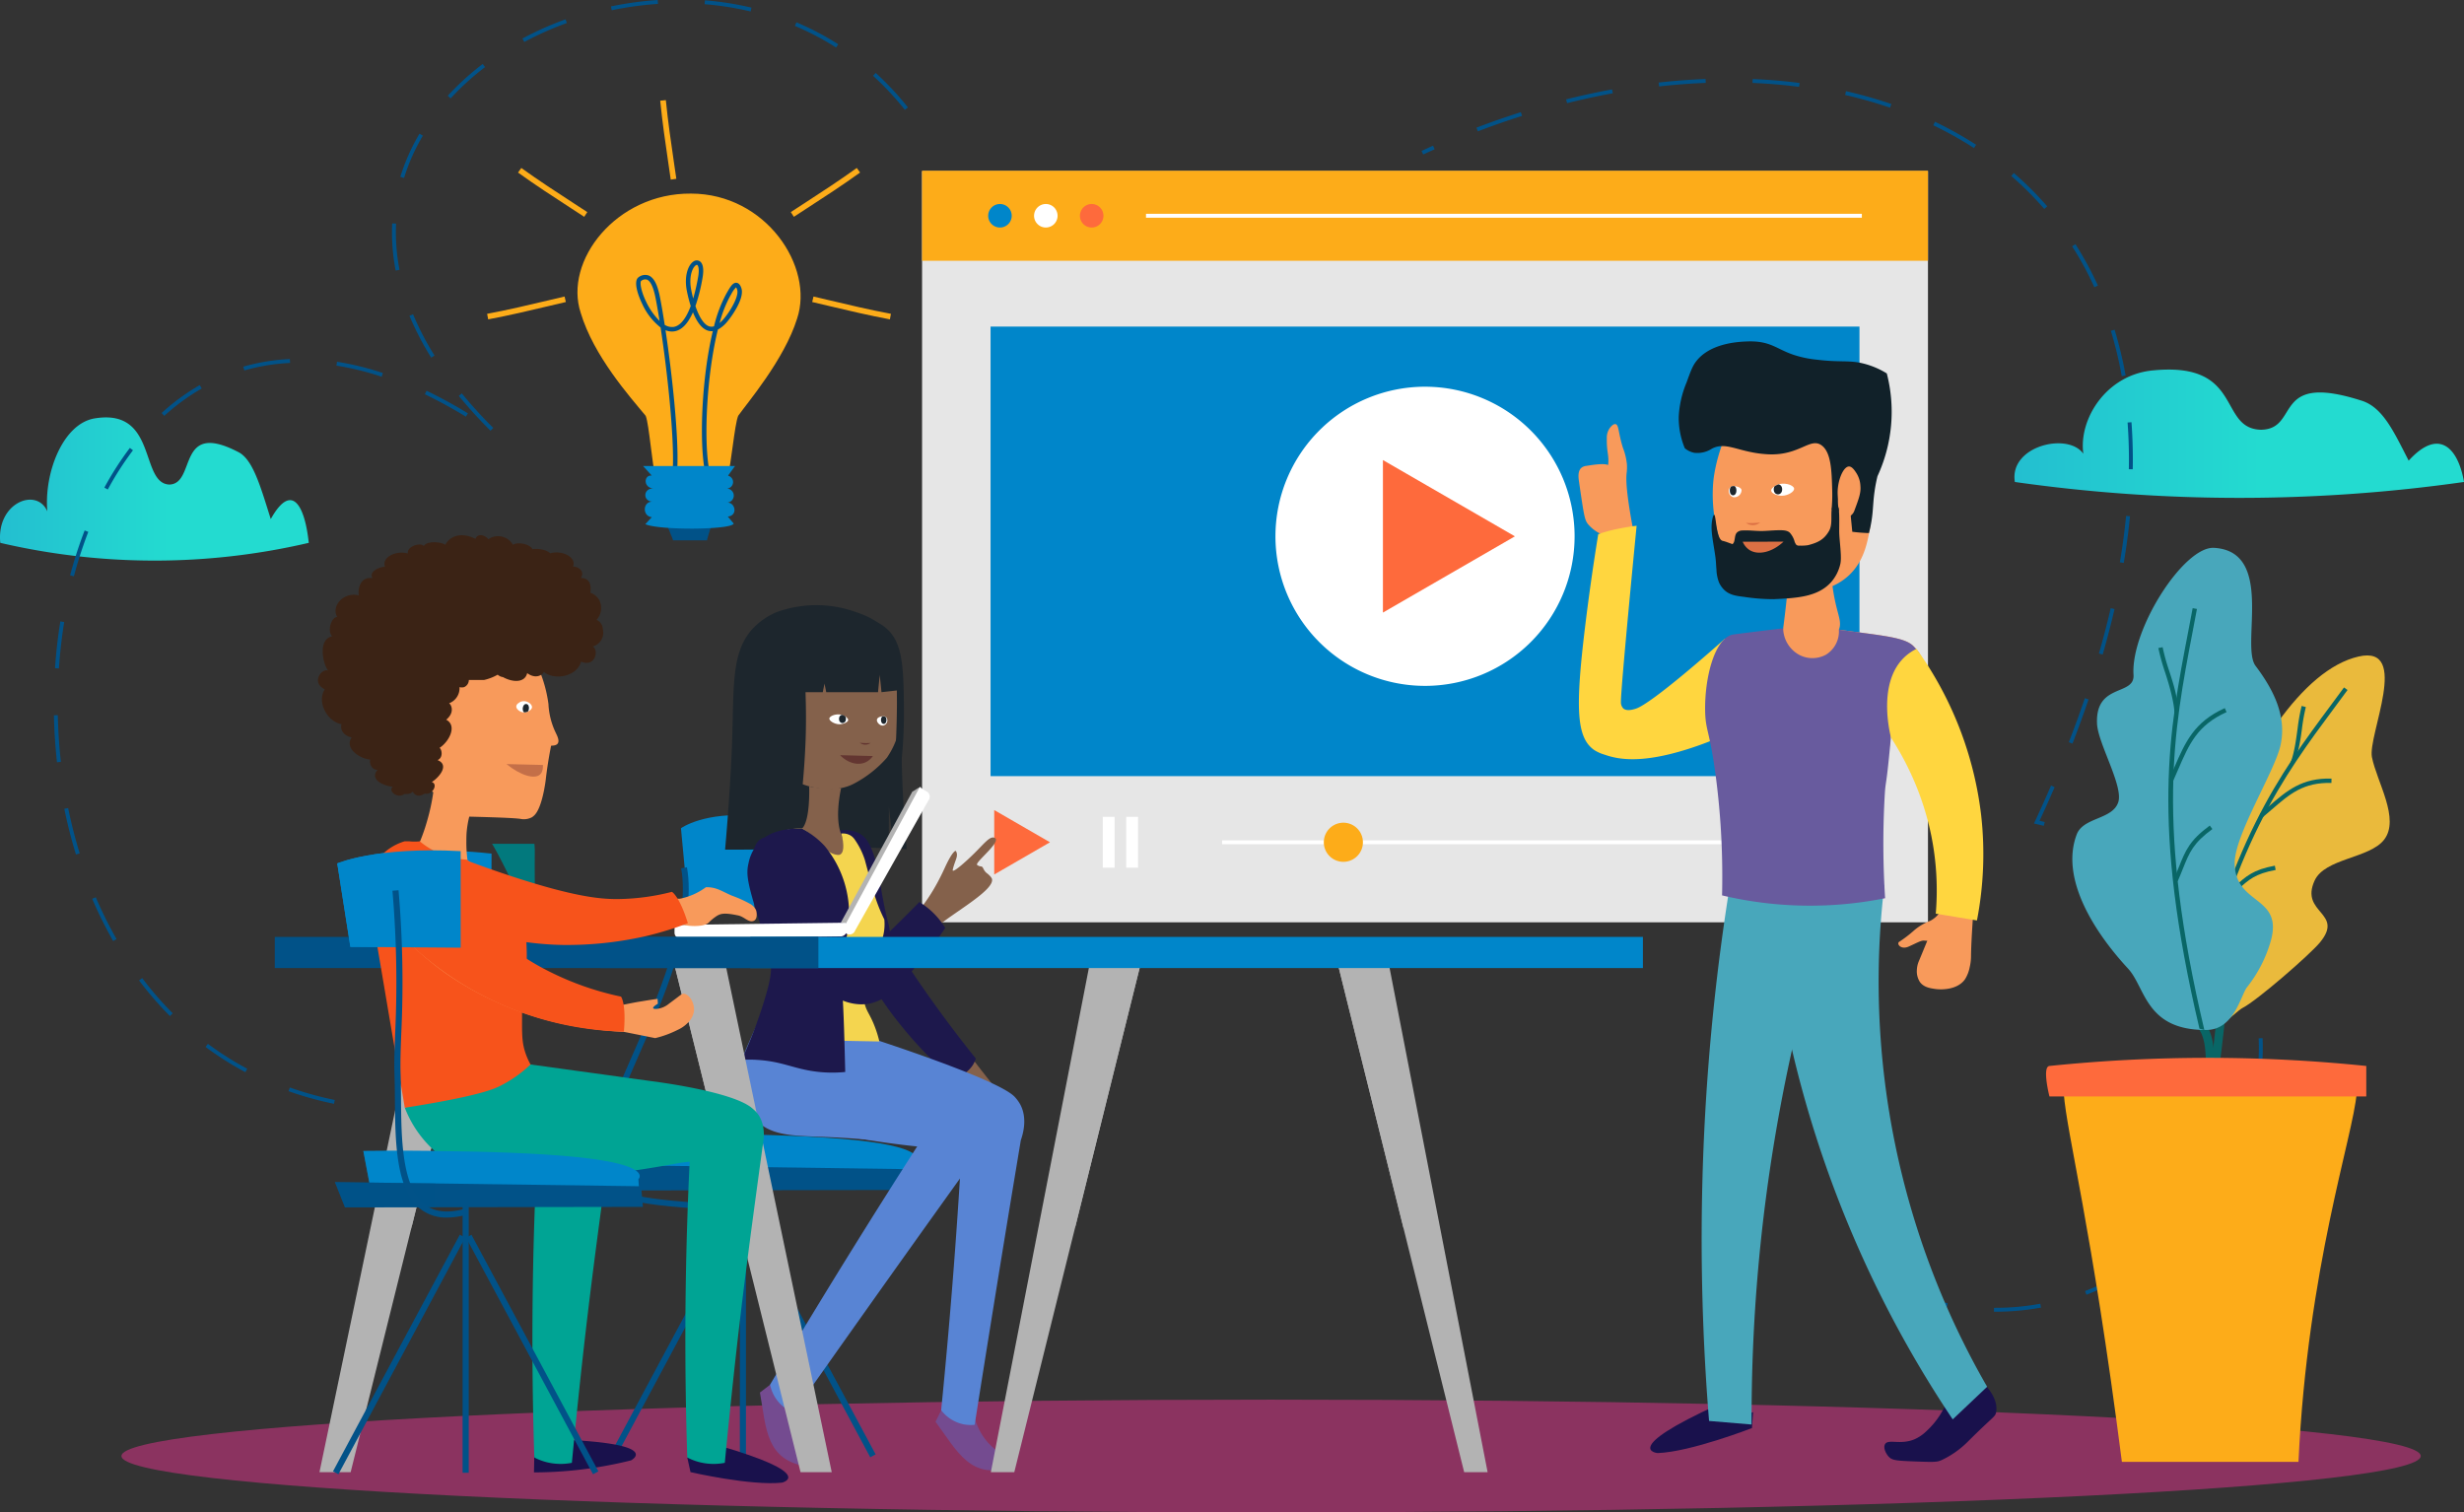 <svg xmlns="http://www.w3.org/2000/svg" xmlns:xlink="http://www.w3.org/1999/xlink" width="700.265" height="429.793" viewBox="0 0 700.265 429.793">
  <rect x="0" y="0" width="700.265" height="429.793" fill="#333333" stroke="none"/>
  <defs>
    <linearGradient id="linear-gradient" y1="0.5" x2="1" y2="0.5" gradientUnits="objectBoundingBox">
      <stop offset="0" stop-color="#23bed0"/>
      <stop offset="0.552" stop-color="#23dbd0"/>
    </linearGradient>
    <clipPath id="clip-path">
      <path id="Path_4247" data-name="Path 4247" d="M411.722,589.817c-.1.638-1.472,1.177-2.6,1.129-1.373-.049-2.845-.982-2.747-1.718.148-.834,2.5-1.619,4.22-.687C410.741,588.689,411.771,589.229,411.722,589.817Z" transform="translate(-406.37 -588.12)" fill="none"/>
    </clipPath>
    <clipPath id="clip-path-2">
      <path id="Path_4249" data-name="Path 4249" d="M430.872,590.371a1.575,1.575,0,0,1-1.865,1.276,1.532,1.532,0,0,1-1.324-1.668c.2-.785,1.373-.932,1.864-.883a2.087,2.087,0,0,1,.54.1A1.275,1.275,0,0,1,430.872,590.371Z" transform="translate(-427.66 -589.087)" fill="none"/>
    </clipPath>
    <clipPath id="clip-path-3">
      <path id="Path_4309" data-name="Path 4309" d="M830.863,486.279c.114.807,1.794,1.447,3.145,1.4,1.681-.06,3.5-1.2,3.36-2.081-.155-1.029-3.049-1.985-5.148-.855C832.011,484.856,830.755,485.537,830.863,486.279Z" transform="translate(-830.857 -484.232)" fill="none"/>
    </clipPath>
    <clipPath id="clip-path-4">
      <path id="Path_4311" data-name="Path 4311" d="M811.4,486.887a1.916,1.916,0,0,0,2.248,1.542,1.859,1.859,0,0,0,1.6-2.009c-.233-.933-1.657-1.136-2.3-1.106a1.576,1.576,0,0,0-.64.137A1.625,1.625,0,0,0,811.4,486.887Z" transform="translate(-811.397 -485.311)" fill="none"/>
    </clipPath>
    <clipPath id="clip-path-5">
      <path id="Path_4327" data-name="Path 4327" d="M265.278,583.82c-.063.757,1.009,1.576,1.955,1.639,1.135.126,2.522-.694,2.522-1.513,0-.946-1.766-2.207-3.342-1.387C266.224,582.622,265.278,583.126,265.278,583.82Z" transform="translate(-265.276 -582.294)" fill="none"/>
    </clipPath>
  </defs>
  <g id="conferencia" transform="translate(-32.591 -266.265)">
    <path id="Path_4337" data-name="Path 4337" d="M326.728,268.51C146.28,268.51,0,275.681,0,284.525s146.28,16.021,326.728,16.021,326.727-7.171,326.727-16.021S507.175,268.51,326.728,268.51Z" transform="translate(67.108 395.512)" fill="#8b3360"/>
    <path id="Path_4222" data-name="Path 4222" d="M32.671,490.025c-1.151-11.432,10.372-15.906,13.373-8.948-.962-10.915,4.465-25.231,13.771-26.465,17.566-2.67,12.473,18.541,20.918,18.849,7.713-.236,1.963-18.354,19.507-9.276,4.2,2.027,6.329,9.658,9.3,19.086,6.01-10.747,9.7-3.748,10.8,6.755A193.023,193.023,0,0,1,32.671,490.025Z" transform="translate(0 -69.495)" fill="url(#linear-gradient)"/>
    <g id="Group_1618" data-name="Group 1618" transform="translate(294.64 314.787)">
      <rect id="Rectangle_358" data-name="Rectangle 358" width="285.879" height="213.462" transform="translate(0 0.122)" fill="#e6e6e6"/>
      <rect id="Rectangle_359" data-name="Rectangle 359" width="285.879" height="25.584" fill="#fdac19"/>
      <rect id="Rectangle_360" data-name="Rectangle 360" width="246.941" height="127.752" transform="translate(19.469 44.288)" fill="#0086ca"/>
      <g id="Group_1609" data-name="Group 1609" transform="translate(100.433 61.375)">
        <path id="Path_4223" data-name="Path 4223" d="M692.45,483.066a42.508,42.508,0,1,1-42.5-42.52A42.511,42.511,0,0,1,692.45,483.066Z" transform="translate(-607.435 -440.546)" fill="#fff"/>
        <path id="Path_4224" data-name="Path 4224" d="M693.381,495.277,655.872,473.6v43.345l37.509-21.669L655.872,473.6v43.345Z" transform="translate(-625.329 -452.757)" fill="#fe6a3c"/>
      </g>
      <g id="Group_1615" data-name="Group 1615" transform="translate(18.793 9.451)">
        <g id="Group_1614" data-name="Group 1614">
          <g id="Group_1613" data-name="Group 1613">
            <g id="Group_1610" data-name="Group 1610" transform="translate(13.036)">
              <path id="Path_4225" data-name="Path 4225" d="M498.639,361.541a3.342,3.342,0,1,0,3.342-3.34A3.351,3.351,0,0,0,498.639,361.541Z" transform="translate(-498.639 -358.202)" fill="#fff"/>
            </g>
            <g id="Group_1611" data-name="Group 1611">
              <path id="Path_4226" data-name="Path 4226" d="M477.966,361.541a3.343,3.343,0,1,0,3.343-3.34A3.352,3.352,0,0,0,477.966,361.541Z" transform="translate(-477.966 -358.202)" fill="#0086ca"/>
            </g>
            <g id="Group_1612" data-name="Group 1612" transform="translate(26.07)">
              <path id="Path_4227" data-name="Path 4227" d="M519.31,361.541a3.343,3.343,0,1,0,3.345-3.34A3.352,3.352,0,0,0,519.31,361.541Z" transform="translate(-519.31 -358.202)" fill="#fe6a3c"/>
            </g>
          </g>
        </g>
        <rect id="Rectangle_361" data-name="Rectangle 361" width="203.444" height="1.112" transform="translate(44.85 2.785)" fill="#fff"/>
      </g>
      <g id="Group_1617" data-name="Group 1617" transform="translate(20.51 181.681)">
        <path id="Path_4228" data-name="Path 4228" d="M496.535,640.49l-15.846-9.157v18.312l15.846-9.156-15.846-9.157v18.312Z" transform="translate(-480.69 -631.333)" fill="#fe6a3c"/>
        <rect id="Rectangle_362" data-name="Rectangle 362" width="180.097" height="1.113" transform="translate(64.761 8.599)" fill="#fff"/>
        <g id="Group_1616" data-name="Group 1616" transform="translate(30.842 1.93)">
          <rect id="Rectangle_363" data-name="Rectangle 363" width="3.359" height="14.452" fill="#fff"/>
          <rect id="Rectangle_364" data-name="Rectangle 364" width="3.359" height="14.452" transform="translate(6.671)" fill="#fff"/>
        </g>
        <path id="Path_4229" data-name="Path 4229" d="M640.346,642.594a5.558,5.558,0,1,1-5.556-5.558A5.558,5.558,0,0,1,640.346,642.594Z" transform="translate(-535.564 -633.44)" fill="#fdac19"/>
      </g>
    </g>
    <g id="Group_1634" data-name="Group 1634" transform="translate(201.587 438.222)">
      <path id="Path_4230" data-name="Path 4230" d="M360.393,633.849c-14.3-1.323-20.893,3.492-20.893,3.492l2.22,23.708,18.674.237Z" transform="translate(-314.967 -573.932)" fill="#0086ca"/>
      <g id="Group_1620" data-name="Group 1620" transform="translate(0 74.5)">
        <path id="Path_4231" data-name="Path 4231" d="M342.224,754.684c-26.065-.9-36.563-2.8-40.113-7.267-2.249-2.828-1.564-6.335-.7-10.775,1.231-6.313,4.993-14.89,9.35-24.821,7.654-17.445,17.179-39.157,14.424-54.412l1.641-.3c2.846,15.758-6.793,37.729-14.537,55.38-4.318,9.841-8.046,18.34-9.241,24.473-.815,4.174-1.4,7.192.367,9.416,3.116,3.918,14.012,5.78,38.864,6.636Z" transform="translate(-300.594 -657.11)" fill="#015288"/>
        <g id="Group_1619" data-name="Group 1619" transform="translate(4.434 90.983)">
          <rect id="Rectangle_365" data-name="Rectangle 365" width="1.739" height="76.28" transform="translate(36.833)" fill="#015288"/>
          <rect id="Rectangle_366" data-name="Rectangle 366" width="76.307" height="1.738" transform="matrix(0.472, -0.881, 0.881, 0.472, 0, 75.88)" fill="#015288"/>
          <rect id="Rectangle_367" data-name="Rectangle 367" width="1.739" height="76.305" transform="translate(37.814 9.453) rotate(-28.214)" fill="#015288"/>
        </g>
        <path id="Path_4232" data-name="Path 4232" d="M400.852,791.1l-74.422-.471L323.948,777.3s37.834-.528,59.413,1.736,17.115,6.284,17.115,6.284Z" transform="translate(-309.221 -701.493)" fill="#0086ca"/>
        <path id="Path_4233" data-name="Path 4233" d="M396.6,792.541l-85.184-1.178,2.8,7.192,82.884-.148Z" transform="translate(-304.592 -706.706)" fill="#015288"/>
      </g>
      <g id="Group_1633" data-name="Group 1633" transform="translate(37.072)">
        <path id="Path_4234" data-name="Path 4234" d="M395.1,540.455c2.846.932,6.77,2.159,9.91,5.4,6.525,6.672,4.22,16.288,4.514,34.392.2,12.265.933,22.126,1.472,28.063l-3.729-.2-1.324-11.824-.049,11.824c-2.011-.1-4.759-.2-8-.245-13.3-.245-19.918.638-36.109.589h-2.4c1.03-11.628,1.57-21.047,1.865-27.327.834-18.3-.687-29.093,6.721-36.207a20.074,20.074,0,0,1,5.985-3.925A33.149,33.149,0,0,1,395.1,540.455Z" transform="translate(-359.384 -538.964)" fill="#1d262d"/>
        <path id="Path_4235" data-name="Path 4235" d="M432.729,700.494c14.332,19.073,24.656,32.649,27.3,35.592a6.754,6.754,0,0,1,1.989,4.018c.113,1.519-.421,2.766-1.226,4.661-.966,2.215-1.729,2.82-2.016,3.015a3.878,3.878,0,0,1-2.616.906c-.347-.016-1.338-.052-1.585-.6-.277-.651.986-1.263,1.928-3.082a4.869,4.869,0,0,0,.639-3.923c-.406-1.025-1.351-2.1-2.138-1.9-.154.021-.431.168-.694.768l-3.165.9a7.875,7.875,0,0,1-.333-1.41,7.494,7.494,0,0,1,.092-2.08c.173-.916.429-1.217.149-2.119-.547-1.6-2.075-3.036-3.3-4.216l-.254-.247a189.126,189.126,0,0,1-24.35-26.051C423.184,704.787,427.591,704.719,432.729,700.494Z" transform="translate(-382.939 -598.637)" fill="#84614b"/>
        <path id="Path_4236" data-name="Path 4236" d="M425.016,669.153a10.1,10.1,0,0,0,.732,2.971,11.753,11.753,0,0,0,1.851,2.895,362.3,362.3,0,0,0,21.858,30.275,8.845,8.845,0,0,1-.845,1.837,9.357,9.357,0,0,1-5.729,3.914,112.384,112.384,0,0,1-13.823-14.085c-5.48-6.654-15.544-19.8-18.145-38.861a68.026,68.026,0,0,1-.083-17.64c1.491-.165,4.443-.254,6.621,1.629a6.5,6.5,0,0,1,1.314,1.576c2.406,3.923,3.046,9.693,4.361,16.657C424.411,667.113,424.762,666.709,425.016,669.153Z" transform="translate(-378.193 -576.429)" fill="#1d184c"/>
        <g id="Group_1621" data-name="Group 1621" transform="translate(59.807 228.706)">
          <path id="Path_4237" data-name="Path 4237" d="M454.229,905.025c6.228,8.442,9.959,16.713,21.673,12.844,3.48-2.936-6.655-1.789-10.453-13.514-3.5.107-6.962-.17-9.54-2.7Q455.069,903.342,454.229,905.025Z" transform="translate(-454.229 -901.658)" fill="#744b90"/>
        </g>
        <path id="Path_4238" data-name="Path 4238" d="M411.674,572.383a22.679,22.679,0,0,1-3.974,14.571,32.4,32.4,0,0,1-9.37,7.359c-6.28,3.385-17.809,1.423-25.021-7.212,0,0-10.6-3.14-6.721-11.088a3.784,3.784,0,0,1,1.52-1.521,4.364,4.364,0,0,1,3.238-.245c-.147-1.373-.834-10.6,5.937-17.27a20.434,20.434,0,0,1,9.518-5.2,21.632,21.632,0,0,1,16.092,3.336C411.527,561.2,411.674,571.4,411.674,572.383Z" transform="translate(-361.73 -543.565)" fill="#84614b"/>
        <path id="Path_4239" data-name="Path 4239" d="M405.172,634.132s-1.913-3.778,0-12.952a33.133,33.133,0,0,1-9.077-.491s.393,9.566-2.012,11.971c0,0,3.386,14.669,11.088,13.492C408.8,644.434,405.172,634.132,405.172,634.132Z" transform="translate(-372.203 -569.155)" fill="#84614b"/>
        <g id="Group_1622" data-name="Group 1622" transform="translate(16.422 120.159)">
          <path id="Path_4240" data-name="Path 4240" d="M390.42,731.637a20.261,20.261,0,0,1,11.979-1.881,19.3,19.3,0,0,1,5.88,1.957c3.481,1.117,38.1,12.3,42.984,17.341a10.959,10.959,0,0,1,1.677,2.3c1.911,3.7.9,7.82.11,10.1q-1,6.019-2,12.033Q445.37,807.87,439.939,842.3a10.519,10.519,0,0,1-4.178-.394,10.821,10.821,0,0,1-5.349-3.753q2.007-20.1,3.614-41.018,1.277-16.714,2.207-32.948a243.848,243.848,0,0,1-33.736-4.1c-10.253-1.989-15.326-3.683-16.71-7.672-1.513-4.358,2.1-9.378,3.981-11.669Q390.1,736.193,390.42,731.637Z" transform="translate(-385.427 -729.518)" fill="#5884d4"/>
        </g>
        <g id="Group_1623" data-name="Group 1623" transform="translate(9.904 221.49)">
          <path id="Path_4241" data-name="Path 4241" d="M375.09,892.495c1.864,10.324,1.564,19.393,13.784,21.088,4.418-1.1-5.183-4.541-3.419-16.74-3.185-1.446-6.173-3.223-7.372-6.628Z" transform="translate(-375.09 -890.215)" fill="#744b90"/>
        </g>
        <g id="Group_1624" data-name="Group 1624" transform="translate(3.635 113.999)">
          <path id="Path_4242" data-name="Path 4242" d="M373.41,719.75a39.723,39.723,0,0,0,23.174,13.242c20.865,12.493,35.411,22.486,35.736,23.532a12.115,12.115,0,0,1,.49,2.8h0c.084,4.16-2.642,7.415-4.357,9.113q-3.555,4.959-7.1,9.918-20.268,28.347-40.332,56.85a10.514,10.514,0,0,1-3.575-2.2,10.821,10.821,0,0,1-3.144-5.728q10.344-17.427,21.339-35.215,10.332-16.7,20.649-32.752c-10.185-1.455-18.527-2.054-24.451-2.329-10.44-.484-16.356-.1-21.3-4.551a16.776,16.776,0,0,1-5.165-9.043c-.874-4.78.919-8.835,3.978-15.75A75.467,75.467,0,0,1,373.41,719.75Z" transform="translate(-365.149 -719.75)" fill="#5884d4"/>
        </g>
        <path id="Path_4243" data-name="Path 4243" d="M385.654,639.667a20.98,20.98,0,0,1,3.925,2.944c2.012,1.962,3.042,3.827,5.4,4.415.981.245,1.325.1,1.472,0,1.079-.588,1.128-2.894.294-5.936a4.268,4.268,0,0,1,2.611.531,4,4,0,0,1,1.267,1.251,21.323,21.323,0,0,1,2.838,5.754c2.324,8.689,2.889,10.417,3.153,11.193a46.012,46.012,0,0,0,2.365,5.675,13.818,13.818,0,0,1-.967,6.609,16.471,16.471,0,0,1-1.257,2.4,32.1,32.1,0,0,0-2.895,4.367,10.361,10.361,0,0,0-.539,1.03,10.171,10.171,0,0,0-.491,4.415,21.877,21.877,0,0,0,.491,4.906c.6,2.379,1.345,2.9,2.584,5.833a32.306,32.306,0,0,1,1.665,5.12l-34.668-.65c2.8-6.083,4.514-10.3,5.495-13.1.148-.344.2-.589.295-.834l.1-.295c1.373-5.249-2.453-15.7-2.453-15.7-3.484-9.518-4.171-12.609-4.416-13.737-1.226-5.839-.981-8.635.491-10.793a11.073,11.073,0,0,1,4.416-3.434A18.325,18.325,0,0,1,385.654,639.667Z" transform="translate(-363.724 -576.163)" fill="#f4d54f"/>
        <path id="Path_4244" data-name="Path 4244" d="M420.523,606.851a5.182,5.182,0,0,1-2.158,1.815c-2.159.932-5,.147-7.163-2.061Z" transform="translate(-378.526 -563.953)" fill="#633631"/>
        <path id="Path_4245" data-name="Path 4245" d="M421.739,601.1a13.279,13.279,0,0,0,1.423-.049,2.618,2.618,0,0,1-1.717.491,2.8,2.8,0,0,1-1.373-.54C420.611,601.053,421.15,601.1,421.739,601.1Z" transform="translate(-381.803 -561.883)" fill="#633631"/>
        <path id="Path_4246" data-name="Path 4246" d="M411.722,589.853c-.1.637-1.472,1.177-2.551,1.177-1.373-.049-2.894-.981-2.8-1.668.148-.834,2.5-1.668,4.219-.736C410.741,588.676,411.771,589.264,411.722,589.853Z" transform="translate(-376.742 -557.159)" fill="#fff"/>
        <g id="Group_1628" data-name="Group 1628" transform="translate(29.628 30.996)">
          <g id="Group_1627" data-name="Group 1627">
            <g id="Group_1626" data-name="Group 1626" clip-path="url(#clip-path)">
              <g id="Group_1625" data-name="Group 1625" transform="translate(2.752 0.177)">
                <ellipse id="Ellipse_220" data-name="Ellipse 220" cx="0.981" cy="1.177" rx="0.981" ry="1.177" fill="#1d262d"/>
              </g>
            </g>
          </g>
        </g>
        <path id="Path_4248" data-name="Path 4248" d="M430.781,590.367a1.526,1.526,0,0,1-1.079,1.325c-.981.2-2.061-.932-1.865-1.717s1.669-1.031,2.306-.834c.1.049.2.049.245.148A1.4,1.4,0,0,1,430.781,590.367Z" transform="translate(-384.664 -557.477)" fill="#fff"/>
        <g id="Group_1632" data-name="Group 1632" transform="translate(43.053 31.606)">
          <g id="Group_1631" data-name="Group 1631">
            <g id="Group_1630" data-name="Group 1630" clip-path="url(#clip-path-2)">
              <g id="Group_1629" data-name="Group 1629" transform="translate(1.249 -0.09)">
                <ellipse id="Ellipse_221" data-name="Ellipse 221" cx="0.785" cy="1.128" rx="0.785" ry="1.128" fill="#1d262d"/>
              </g>
            </g>
          </g>
        </g>
        <path id="Path_4250" data-name="Path 4250" d="M405.406,565.732c-.147-1.619-.344-3.287-.491-4.907-.147,1.619-.344,3.287-.491,4.907H389.706c-.147-.834-.344-1.619-.491-2.453-.148.834-.344,1.619-.491,2.453h-4.906c.148,4.415.2,9.174,0,14.228-.2,4.857-.539,9.469-.981,13.737-1.52-.147-13.344-1.521-17.662-10.3-2.551-5.151-1.472-10.7,0-17.171,1.325-5.839,2.061-9.126,4.71-12.511,6.329-8.144,17.123-8.831,21.489-9.077,5.691-.343,10.99-.638,15.111,2.7,5.053,4.121,5.2,11.235,5.3,23.795a129.081,129.081,0,0,1-2.208,24.58c-.147-2.895-.2-5.249-.245-6.721-.049-6.721.344-9.959.442-17.859.048-2.6,0-4.71,0-5.887Z" transform="translate(-360.957 -540.986)" fill="#1d262d"/>
        <path id="Path_4251" data-name="Path 4251" d="M384.024,639.673a24.874,24.874,0,0,1,6.378,4.906,30.294,30.294,0,0,1,6.868,22.078c-.147,1.668-.491,3.434-.491,3.434-.245.981-.343,1.619-.539,2.4,0,0-.54,2.355-.933,4.956a26.808,26.808,0,0,0,0,6.868c.393,3.925.687,11.824.981,24.531a36.885,36.885,0,0,1-7.359,0c-6.967-.687-10.2-2.993-17.662-3.434a33.04,33.04,0,0,0-4.415,0,134.326,134.326,0,0,0,6.378-16.681c1.766-5.74,1.962-7.8,1.962-9.321.049-3.729-.785-5.1-3.435-13.737-3.189-10.352-3.729-12.952-2.943-16.191a12.242,12.242,0,0,1,3.435-6.378c3.483-3.189,8.585-3.385,10.3-3.434Z" transform="translate(-362.143 -576.168)" fill="#1d184c"/>
        <path id="Path_4252" data-name="Path 4252" d="M435.746,673.275c3.848-6.485,8.649-9.2,13.976-20.865,2.4-5.245,3.177-4.912,3.177-4.912a2.107,2.107,0,0,1,.256.565c.34,1.2-.53,2.293-1.077,4.6-.071.3-.084.4-.026.446.429.371,3.864-2.692,6.188-5,2.747-2.734,4.349-4.821,5.584-4.356a.737.737,0,0,1,.424.305c.832,1.485-5.844,6.674-5.306,7.4a.728.728,0,0,0,.125.107,2.088,2.088,0,0,0,1.05.352c.67.137.465.922,1.525,1.855a6.5,6.5,0,0,1,1.1.992,3.8,3.8,0,0,1,.419.623c1.134,3.534-13.827,11.12-17.352,15.356-.673.775-9.683,8.272-10.281,9C433.734,677.849,437.534,675.134,435.746,673.275Z" transform="translate(-387.332 -577.649)" fill="#84614b"/>
        <path id="Path_4253" data-name="Path 4253" d="M375.086,643.758c.54.049,1.129.1,1.668.2,5.544,1.177,8.733,6.427,10.156,8.782,1.864,3.14,1.913,4.514,3.434,8.34,2.061,5.1,6.378,15.945,11.775,16.191,1.128.049,2.158-.393,10.3-8.341,2.894-2.846,5.249-5.2,6.868-6.868.491.294.981.637,1.472.981a22.134,22.134,0,0,1,5.888,6.378,88.509,88.509,0,0,1-5.4,7.359c-7.016,8.585-10.94,13.393-16.681,14.228-8.193,1.177-15.4-6.428-17.171-8.341-3.679-3.876-1.766-4.219-9.322-16.828-1.962-3.336-3.875-6.328-5.1-10.99-.491-1.913-2.061-7.7.736-10.3A6.237,6.237,0,0,1,375.086,643.758Z" transform="translate(-364.079 -577.678)" fill="#1d184c"/>
      </g>
    </g>
    <g id="Group_1637" data-name="Group 1637" transform="translate(224.286 489.801)">
      <g id="Group_1636" data-name="Group 1636" transform="translate(47.259 0.302)">
        <g id="Group_1635" data-name="Group 1635">
          <path id="Path_4254" data-name="Path 4254" d="M433.85,621.249c-.207-.122-1.737,1.129-1.954,1.077l-20.358,37.282,3.476-.049a15.174,15.174,0,0,0,.974-1.58l18.388-34.2A1.663,1.663,0,0,0,433.85,621.249Z" transform="translate(-411.538 -621.241)" fill="#b3b3b3" fill-rule="evenodd"/>
        </g>
      </g>
      <path id="Path_4255" data-name="Path 4255" d="M408.2,622.112c-.209-.113-1.65-.9-1.829-1.351l-20.9,38.618c.033.165-.041.149-.071.059l-48.747.635c-.054.216-.064,1.855-.059,2.1a1.65,1.65,0,0,0,1.9,1.73l45.175-.58a1.733,1.733,0,0,0,1.69-.942c.011.085.026.138.052.156a1.72,1.72,0,0,0,2.512-.874l20.816-36.942A1.719,1.719,0,0,0,408.2,622.112Z" transform="translate(-336.592 -620.761)" fill="#fff" fill-rule="evenodd"/>
    </g>
    <path id="Path_4256" data-name="Path 4256" d="M136.48,579.946a97.147,97.147,0,0,1-12.905-3.588l.372-1.045a95.535,95.535,0,0,0,12.757,3.542Zm-25.169-8.984a89.253,89.253,0,0,1-11.322-7.172l.664-.892a87.966,87.966,0,0,0,11.179,7.081ZM89.862,555.01a97.65,97.65,0,0,1-8.771-10.123l.888-.669a96.612,96.612,0,0,0,8.67,10.008ZM73.73,533.687a117.028,117.028,0,0,1-5.96-12l1.022-.437a116.01,116.01,0,0,0,5.9,11.888ZM63.161,509.1c-1.3-4.2-2.413-8.573-3.316-12.98l1.089-.223c.9,4.371,2,8.7,3.29,12.876Zm-5.395-26.209c-.488-4.411-.783-8.906-.878-13.359L58,469.506c.093,4.422.387,8.883.871,13.259Zm.544-26.664-1.109-.075c.3-4.469.814-8.942,1.517-13.293l1.1.177C59.118,447.352,58.612,451.791,58.31,456.226Zm4.26-26.186-1.074-.284a121.751,121.751,0,0,1,4.127-12.746l1.037.4A120.634,120.634,0,0,0,62.57,430.039Zm9.636-24.674-.977-.53a88.58,88.58,0,0,1,7.246-11.285l.886.672A87.351,87.351,0,0,0,72.207,405.365Zm108.764-16.7a132.85,132.85,0,0,1-9.014-9.9l.859-.7a131.962,131.962,0,0,0,8.94,9.815Zm-7-3.995a132.627,132.627,0,0,0-11.654-6.361l.481-1a133.851,133.851,0,0,1,11.753,6.415Zm-85.715-.224-.748-.824A61.966,61.966,0,0,1,98.346,375.7l.552.966A60.718,60.718,0,0,0,88.256,384.449Zm61.778-11.127a81.272,81.272,0,0,0-12.851-3.154l.172-1.1a82.569,82.569,0,0,1,13.027,3.2Zm-39.019-1.788-.307-1.069a57.721,57.721,0,0,1,13.244-2.165l.052,1.11A56.6,56.6,0,0,0,111.015,371.534ZM164.12,367.9a82.511,82.511,0,0,1-6.187-11.9l1.026-.428a81.425,81.425,0,0,0,6.1,11.74Zm-10.1-24.744a57.192,57.192,0,0,1-1.054-10.828q0-1.294.061-2.573l1.11.053q-.06,1.252-.059,2.52a56.13,56.13,0,0,0,1.034,10.618Zm2.38-26.306-1.062-.327a57.04,57.04,0,0,1,5.455-12.274l.956.566A55.939,55.939,0,0,0,156.395,316.85Zm142.33-19.371a82.21,82.21,0,0,0-9.036-9.667l.748-.823a83.4,83.4,0,0,1,9.158,9.8Zm-129.093-3.247-.82-.752a75.346,75.346,0,0,1,9.932-9.027l.673.885A74.092,74.092,0,0,0,169.631,294.232Zm109.551-14.458a78.252,78.252,0,0,0-11.717-6.141l.432-1.025a79.355,79.355,0,0,1,11.884,6.229Zm-88.62-1.58-.525-.979a92.48,92.48,0,0,1,12.252-5.456l.378,1.046A91.6,91.6,0,0,0,190.563,278.194Zm64.323-8.67a86.091,86.091,0,0,0-13.079-2.064l.089-1.109a87.361,87.361,0,0,1,13.248,2.092Zm-39.463-.342-.228-1.088a95.543,95.543,0,0,1,13.289-1.829l.073,1.109A94.516,94.516,0,0,0,215.423,269.181Z" transform="translate(-8.977)" fill="#015288"/>
    <path id="Path_4257" data-name="Path 4257" d="M940.613,464.764c-1.677-10.242,15.1-14.252,19.469-8.017-1.4-9.782,6.5-22.609,20.05-23.714,25.581-2.392,18.167,16.614,30.461,16.889,11.231-.213,2.859-16.445,28.406-8.313,6.115,1.818,9.214,8.654,13.536,17.1,8.752-9.629,14.117-3.359,15.724,6.053A452.923,452.923,0,0,1,940.613,464.764Z" transform="translate(-335.403 -61.531)" fill="url(#linear-gradient)"/>
    <path id="Path_4258" data-name="Path 4258" d="M836.422,652.181l-.462,0,.008-1.111h.454a70.2,70.2,0,0,0,12.7-1.159l.2,1.095A71.537,71.537,0,0,1,836.422,652.181ZM822.6,650.858a80.485,80.485,0,0,1-12.918-3.639l.39-1.042a79.083,79.083,0,0,0,12.736,3.589Zm39.641-3.505-.4-1.038a74.63,74.63,0,0,0,11.865-5.84l.579.951A76.135,76.135,0,0,1,862.245,647.353Zm22.887-13.835-.726-.839a80.967,80.967,0,0,0,9.258-9.462l.858.71A82.085,82.085,0,0,1,885.132,633.518Zm17.089-20.583-.961-.56a76.627,76.627,0,0,0,5.668-11.957l1.044.386A77.865,77.865,0,0,1,902.22,612.935Zm9.235-25.1-1.1-.183a63.518,63.518,0,0,0,.891-10.5c0-.888-.019-1.78-.059-2.667l1.112-.049c.038.905.06,1.809.06,2.716A64.42,64.42,0,0,1,911.455,587.836ZM909.1,561.475a54.873,54.873,0,0,0-5.091-12.143l.967-.55a56.071,56.071,0,0,1,5.195,12.391Zm-12.887-22.769a67.587,67.587,0,0,0-9.88-8.756l.654-.9a69.005,69.005,0,0,1,10.045,8.9Zm-21.18-15.636a104.115,104.115,0,0,0-12.191-5.2l.373-1.048a105.713,105.713,0,0,1,12.323,5.257Zm-24.915-8.976q-1.052-.258-2.119-.5l-.672-.153.292-.624c1.584-3.4,3.12-6.822,4.559-10.159l1.02.441c-1.356,3.143-2.8,6.359-4.284,9.565q.74.173,1.466.351Zm8.147-23.357-1.035-.4c1.628-4.2,3.16-8.41,4.557-12.512l1.053.358C861.443,482.3,859.906,486.523,858.268,490.737Zm8.587-25.3-1.067-.308c1.249-4.329,2.377-8.663,3.352-12.879l1.084.25C869.243,456.732,868.11,461.083,866.855,465.433Zm5.994-26.047-1.1-.184c.749-4.448,1.341-8.883,1.76-13.182l1.107.109C874.2,430.453,873.6,434.913,872.849,439.386Zm2.555-26.615-1.112-.02q.026-1.362.025-2.708c0-3.566-.13-7.12-.385-10.564l1.109-.081c.255,3.469.387,7.052.387,10.645Q875.427,411.4,875.4,412.771Zm-3.126-26.455a112.3,112.3,0,0,0-3.1-12.888l1.065-.325a113.687,113.687,0,0,1,3.136,13.016Zm-7.786-25.282a94.353,94.353,0,0,0-6.316-11.637l.936-.6a95.818,95.818,0,0,1,6.392,11.774Zm-14.238-22.253a91.73,91.73,0,0,0-9.369-9.351l.727-.842a93.383,93.383,0,0,1,9.482,9.464ZM673.743,323.322l-.468-1.006q1.63-.761,3.265-1.493l.454,1.015Q675.368,322.565,673.743,323.322Zm156.54-1.832a103.857,103.857,0,0,0-11.571-6.465l.481-1a105.331,105.331,0,0,1,11.693,6.534Zm-141-4.752-.4-1.039c4.17-1.593,8.417-3.075,12.619-4.4l.335,1.06C697.659,313.677,693.433,315.152,689.281,316.737Zm117.146-6.719a126.069,126.069,0,0,0-12.771-3.612l.247-1.083a127.231,127.231,0,0,1,12.885,3.644Zm-91.793-1.287-.269-1.078c4.341-1.086,8.738-2.038,13.064-2.827l.2,1.093C723.326,306.706,718.954,307.651,714.635,308.731Zm65.944-4.637c-4.307-.555-8.763-.93-13.24-1.114l.046-1.11c4.509.185,9,.562,13.337,1.121Zm-39.791-.118-.124-1.1c4.466-.5,8.955-.843,13.339-1.011l.044,1.11C749.688,303.138,745.227,303.477,740.787,303.976Z" transform="translate(-236.685 -13.15)" fill="#015288"/>
    <g id="Group_1653" data-name="Group 1653" transform="translate(614.082 421.948)">
      <g id="Group_1650" data-name="Group 1650" transform="translate(7.465)">
        <path id="Path_4259" data-name="Path 4259" d="M1028.661,754.26c-2.366-4.883-1.439-12.2-.155-22.32.817-6.44,1.746-13.745,2.182-22.534l2.4.118c-.44,8.881-1.414,16.555-2.2,22.717-1.233,9.711-2.124,16.728-.068,20.97Z" transform="translate(-988.98 -585.655)" fill="#096666"/>
        <g id="Group_1639" data-name="Group 1639" transform="translate(31.095 30.583)">
          <g id="Group_1638" data-name="Group 1638">
            <path id="Path_4260" data-name="Path 4260" d="M1069.951,590.562c1.407,7.082,8.064,17.556,3.441,23.478-4.156,5.329-16.843,5.224-19.751,11.634-4.229,9.322,8.615,9.006,1.518,17.562-2.921,3.523-17.883,16.508-21.94,18.574-2.317,1.179-7.491,8.163-13.735,5.2-13.736-6.505,14.21-97.622,46.681-105.05C1081.054,558.561,1068.72,584.377,1069.951,590.562Z" transform="translate(-1015.902 -561.656)" fill="#eaba3c"/>
          </g>
        </g>
        <g id="Group_1640" data-name="Group 1640" transform="translate(33.075 39.672)">
          <path id="Path_4261" data-name="Path 4261" d="M1020.252,672.124l-1.211-.265c11.395-51.669,25.571-70.762,40.576-90.979,1.18-1.6,2.367-3.194,3.555-4.811l1,.732c-1.192,1.618-2.378,3.218-3.56,4.817C1045.683,601.723,1031.585,620.715,1020.252,672.124Z" transform="translate(-1019.041 -576.069)" fill="#096666"/>
        </g>
        <g id="Group_1641" data-name="Group 1641" transform="translate(53.347 65.567)">
          <path id="Path_4262" data-name="Path 4262" d="M1071.472,618.381c-7.989-.2-11.8,3.1-17.073,7.658-.773.665-1.571,1.359-2.417,2.066l-.792-.95c.839-.7,1.633-1.389,2.4-2.053,5.28-4.566,9.449-8.173,17.909-7.959Z" transform="translate(-1051.19 -617.135)" fill="#096666"/>
        </g>
        <g id="Group_1642" data-name="Group 1642" transform="translate(43.591 90.324)">
          <path id="Path_4263" data-name="Path 4263" d="M1036.525,665.541l-.807-.936c.935-.8,1.754-1.547,2.477-2.207,3.319-3.034,5.325-4.859,11.487-6l.226,1.216c-5.819,1.077-7.616,2.72-10.881,5.7C1038.3,663.976,1037.472,664.731,1036.525,665.541Z" transform="translate(-1035.718 -656.396)" fill="#096666"/>
        </g>
        <g id="Group_1643" data-name="Group 1643" transform="translate(61.537 44.931)">
          <path id="Path_4264" data-name="Path 4264" d="M1065.368,601.072l-1.19.563c1.49-3.032,2.036-7.559,2.49-10.861a53.37,53.37,0,0,1,1.142-6.364l1.194.32a52.632,52.632,0,0,0-1.111,6.212C1067.428,594.345,1066.944,597.859,1065.368,601.072Z" transform="translate(-1064.178 -584.409)" fill="#096666"/>
        </g>
        <path id="Path_4265" data-name="Path 4265" d="M1025.833,772.628a168.094,168.094,0,0,1-.438-25.983c.34-8.121.587-13.987-1.758-17.373l1.98-1.37c2.8,4.049,2.541,10.254,2.181,18.846a165.906,165.906,0,0,0,.431,25.63Z" transform="translate(-987.664 -592.488)" fill="#096666"/>
        <g id="Group_1645" data-name="Group 1645">
          <g id="Group_1644" data-name="Group 1644">
            <path id="Path_4266" data-name="Path 4266" d="M1018.661,546.7c4.948,6.57,8.926,14.126,7.11,22.495-1.632,7.527-13.242,25.772-13.052,33.789.272,11.666,13.464,9.033,10.417,21.331a37.72,37.72,0,0,1-6.914,13.718c-1.793,2.354-3.648,12.084-11.523,12.139-17.324.124-17.249-12.009-22.272-17.437-10.324-11.159-19.191-26.074-14.591-38.14,1.89-4.935,10.164-4.152,11.805-9.162,1.5-4.587-5.792-16.715-6.038-22.314-.506-11.632,10.752-7.774,10.371-13.839-.827-12.979,14.314-36.593,22.872-36.115C1024.219,514.129,1014.334,540.956,1018.661,546.7Z" transform="translate(-966.589 -513.156)" fill="#48a7bb"/>
          </g>
        </g>
        <g id="Group_1646" data-name="Group 1646" transform="translate(27.281 17.144)">
          <path id="Path_4267" data-name="Path 4267" d="M1020.085,660.208l-1.382-.352c-13.873-58.671-8.6-84.646-3.205-112.824.425-2.217.85-4.441,1.267-6.688l1.217.226c-.421,2.248-.846,4.474-1.269,6.7C1011.343,575.309,1006.271,601.794,1020.085,660.208Z" transform="translate(-1009.853 -540.344)" fill="#096666"/>
        </g>
        <g id="Group_1647" data-name="Group 1647" transform="translate(27.476 45.559)">
          <path id="Path_4268" data-name="Path 4268" d="M1011.288,606.2l-1.126-.51c.51-1.135.987-2.234,1.445-3.3,3.151-7.283,5.641-13.035,14.4-16.992l.511,1.128c-8.332,3.758-10.617,9.042-13.779,16.355C1012.281,603.954,1011.8,605.058,1011.288,606.2Z" transform="translate(-1010.162 -585.406)" fill="#096666"/>
        </g>
        <g id="Group_1648" data-name="Group 1648" transform="translate(28.818 78.924)">
          <path id="Path_4269" data-name="Path 4269" d="M1013.426,654.124l-1.135-.5c.564-1.281,1.036-2.457,1.449-3.493,1.9-4.743,3.053-7.6,8.795-11.816l.732,1c-5.462,4-6.495,6.588-8.381,11.277C1014.468,651.636,1014,652.821,1013.426,654.124Z" transform="translate(-1012.291 -638.318)" fill="#096666"/>
        </g>
        <g id="Group_1649" data-name="Group 1649" transform="translate(24.444 28.239)">
          <path id="Path_4270" data-name="Path 4270" d="M1010.921,576.5l-.916,1.434c.029-3.862-1.5-9.055-2.676-12.68a59.622,59.622,0,0,1-1.975-7.081l1.218-.234a58.054,58.054,0,0,0,1.932,6.94C1009.707,568.592,1010.95,572.436,1010.921,576.5Z" transform="translate(-1005.354 -557.939)" fill="#096666"/>
        </g>
      </g>
      <g id="Group_1652" data-name="Group 1652" transform="translate(0 144.964)">
        <g id="Group_1651" data-name="Group 1651" transform="translate(5.02 9.988)">
          <path id="Path_4271" data-name="Path 4271" d="M1029.422,863.689c2.578-55.288,15.6-92.733,16.536-104.791H962.866c-.052,0-.1-.011-.154-.011.929,12.064,7.851,37.228,16.53,104.8Z" transform="translate(-962.712 -758.887)" fill="#fdac19"/>
        </g>
        <path id="Path_4272" data-name="Path 4272" d="M1045.756,753.988H955.708s-2.153-8.435,0-8.66a439.552,439.552,0,0,1,90.048,0Z" transform="translate(-954.752 -743.047)" fill="#fe6a3c"/>
      </g>
    </g>
    <g id="Group_1654" data-name="Group 1654" transform="translate(123.381 535.177)">
      <path id="Path_4273" data-name="Path 4273" d="M185.434,842.176l36.329-146.11-13.932-3.345-31.26,149.455Z" transform="translate(-176.571 -692.721)" fill="#b3b3b3"/>
      <path id="Path_4274" data-name="Path 4274" d="M217.923,772.943l19.116-76.878-13.932-3.345Z" transform="translate(-191.848 -692.721)" fill="#b3b3b3"/>
    </g>
    <g id="Group_1655" data-name="Group 1655" transform="translate(223.776 535.177)">
      <path id="Path_4275" data-name="Path 4275" d="M380.978,842.176,349.713,692.721l-13.929,3.345,36.327,146.11Z" transform="translate(-335.783 -692.721)" fill="#b3b3b3"/>
      <path id="Path_4276" data-name="Path 4276" d="M354.9,772.943l-19.113-76.878,13.929-3.345Z" transform="translate(-335.783 -692.721)" fill="#b3b3b3"/>
    </g>
    <g id="Group_1658" data-name="Group 1658" transform="translate(314.191 535.177)">
      <g id="Group_1656" data-name="Group 1656" transform="translate(98.189)">
        <path id="Path_4277" data-name="Path 4277" d="M677.873,842.176,648.812,692.721l-13.929,3.345,36.326,146.11Z" transform="translate(-634.883 -692.721)" fill="#b3b3b3"/>
        <path id="Path_4278" data-name="Path 4278" d="M654,772.943l-19.116-76.878,13.929-3.345Z" transform="translate(-634.883 -692.721)" fill="#b3b3b3"/>
      </g>
      <g id="Group_1657" data-name="Group 1657">
        <path id="Path_4279" data-name="Path 4279" d="M485.828,842.176l36.327-146.11-13.932-3.345L479.169,842.176Z" transform="translate(-479.169 -692.721)" fill="#b3b3b3"/>
        <path id="Path_4280" data-name="Path 4280" d="M517.021,772.943l19.117-76.878-13.932-3.345Z" transform="translate(-493.153 -692.721)" fill="#b3b3b3"/>
      </g>
    </g>
    <rect id="Rectangle_368" data-name="Rectangle 368" width="253.65" height="8.854" transform="translate(245.85 532.517)" fill="#0086ca"/>
    <rect id="Rectangle_369" data-name="Rectangle 369" width="154.454" height="8.854" transform="translate(110.681 532.517)" fill="#015288"/>
    <path id="Path_4281" data-name="Path 4281" d="M266.684,671.326c-.269-12.393-.18-22.73-.18-22.73a19.758,19.758,0,0,0-.115-2.063H254.356C257.355,651.276,266.684,671.326,266.684,671.326Z" transform="translate(-81.926 -140.48)" fill="#02797d"/>
    <path id="Path_4282" data-name="Path 4282" d="M228.437,650.4c-30.12-3.22-43.842,2.794-43.842,2.794L188.32,676.9l39.975.3Q228.447,663.793,228.437,650.4Z" transform="translate(-56.154 -141.559)" fill="#0086ca"/>
    <path id="Path_4283" data-name="Path 4283" d="M216.615,784.954c-11.958-.131-20.27-.007-20.27-.007l2.535,13.325,17.735.115Z" transform="translate(-60.495 -191.595)" fill="#0086ca" opacity="0.5"/>
    <rect id="Rectangle_370" data-name="Rectangle 370" width="61.949" height="8.854" transform="translate(203.186 532.517)" fill="#015288"/>
    <g id="Group_1660" data-name="Group 1660" transform="translate(171.034 294.725)">
      <g id="Group_1659" data-name="Group 1659">
        <path id="Path_4284" data-name="Path 4284" d="M333.138,333.983l-.653-4.5c-.858-5.83-1.742-11.858-2.336-17.93l1.6-.158c.59,6.035,1.472,12.046,2.323,17.858l.658,4.5Z" transform="translate(-280.959 -311.398)" fill="#fdac19"/>
        <path id="Path_4285" data-name="Path 4285" d="M284.871,355.843l-3.789-2.469c-4.949-3.214-10.062-6.537-15.02-10.109l.936-1.3c4.924,3.547,10.026,6.862,14.957,10.068l3.793,2.47Z" transform="translate(-257.284 -322.69)" fill="#fdac19"/>
        <path id="Path_4286" data-name="Path 4286" d="M252.437,406.389l-.3-1.574c5.949-1.112,11.846-2.511,17.553-3.864l4.46-1.053.367,1.559-4.458,1.051C264.34,403.866,258.421,405.27,252.437,406.389Z" transform="translate(-252.142 -344.092)" fill="#fdac19"/>
        <path id="Path_4287" data-name="Path 4287" d="M389.873,355.843,389,354.5l3.8-2.47c4.928-3.205,10.029-6.521,14.953-10.068l.939,1.3c-4.96,3.572-10.073,6.9-15.02,10.109Z" transform="translate(-302.699 -322.69)" fill="#fdac19"/>
        <path id="Path_4288" data-name="Path 4288" d="M420.731,406.389c-5.986-1.118-11.9-2.522-17.627-3.88l-4.458-1.051.365-1.559,4.462,1.053c5.707,1.353,11.6,2.752,17.553,3.864Z" transform="translate(-306.265 -344.092)" fill="#fdac19"/>
      </g>
      <path id="Path_4289" data-name="Path 4289" d="M332.775,501.661c.026.348,1.969,4.772,2,5.121h9.653c-.037-.349,1.457-4.773,1.418-5.123C342.639,501.659,335.98,501.659,332.775,501.661Z" transform="translate(-281.93 -381.685)" fill="#015288" fill-rule="evenodd"/>
      <path id="Path_4290" data-name="Path 4290" d="M312.251,416.676c.975,2.442,1.88,14.525,2.751,17h20.534c.952-2.487,1.94-14.579,3-17.024,2.336-3.372,13.093-15.89,16.737-27.615,4.912-14.717-8.841-35.5-30.155-35.526-21.247-.185-36.235,19.149-31.336,33.913C297.455,399.671,307.7,411.181,312.251,416.676Z" transform="translate(-267.181 -326.956)" fill="#fdac19" fill-rule="evenodd"/>
      <path id="Path_4291" data-name="Path 4291" d="M338.78,443.211c-1.561-8.555-.8-26.546,2.31-39.5a3.455,3.455,0,0,1-1.257-.093c-1.947-.52-3.372-2.733-4.386-5.255-1.465,3.309-3.254,5.127-5.352,5.422a4.718,4.718,0,0,1-2.447-.332c1.845,12.379,3.836,30.356,3.331,39.679l-1.272-.069c.48-8.833-1.483-27.392-3.457-40.379a17.821,17.821,0,0,1-5.187-6.632c-1.337-2.719-2.462-6.322-1.233-7.52l.085-.07a3.051,3.051,0,0,1,2.973-.543c2.19.9,2.926,4.782,3.321,6.866l.018.089c.362,1.908.771,4.318,1.192,7.057a3.888,3.888,0,0,0,2.5.595c1.433-.2,3.248-1.533,4.892-5.941a40.221,40.221,0,0,1-1.093-4.278c-.82-4.109.3-7.309,1.827-8.348a1.6,1.6,0,0,1,1.82-.112c.951.615,1.237,2.291.805,4.715a50.432,50.432,0,0,1-2.02,8.031c1.121,3.316,2.532,5.4,4.013,5.794a2.286,2.286,0,0,0,1.272-.043A38.07,38.07,0,0,1,345,392.959l.238-.41c.792-1.372,1.54-2.674,2.583-2.567.89.086,1.259,1.158,1.382,1.51,1.01,2.94-2.977,8.353-4.1,9.64a8.823,8.823,0,0,1-2.568,2.133c-3.164,12.709-4.069,31.139-2.5,39.718Zm8.906-51.941a7.794,7.794,0,0,0-1.346,1.915l-.244.419a33.915,33.915,0,0,0-3.07,7.808,10.452,10.452,0,0,0,1.118-1.116c1.735-1.991,4.505-6.5,3.854-8.39A1.866,1.866,0,0,0,347.686,391.27Zm-26.994-1.8c-.325.436-.105,2.728,1.511,6.018a19.258,19.258,0,0,0,3.755,5.333c-.335-2.112-.667-4.041-.984-5.711l-.018-.09c-.3-1.582-1-5.286-2.555-5.925A1.819,1.819,0,0,0,320.692,389.472Zm15.877-4.584a.637.637,0,0,0-.313.124c-.985.67-2.041,3.3-1.291,7.044q.254,1.263.549,2.4a56.544,56.544,0,0,0,1.4-6.114c.413-2.316.022-3.251-.243-3.423A.19.19,0,0,0,336.569,384.889Z" transform="translate(-276.952 -338.076)" fill="#015288"/>
      <path id="Path_4292" data-name="Path 4292" d="M322.414,476.287,324.891,479c-2.326-.219-2.442,3.492.489,3.669-2.99-.116-3.112,3.71-.192,3.751-2.92-.158-3.039,4.15-.288,4.393-.7.762-1.249,1.359-1.842,2,3.779,1.771,24.672,1.655,25.109-.189-.515-.61-1.083-1.29-1.665-1.978,2.933-.258,2.154-4.145-.291-3.965a1.991,1.991,0,1,0-.016-3.982,1.855,1.855,0,0,0,.352-3.664l2-2.746Z" transform="translate(-278.102 -372.312)" fill="#0086ca" fill-rule="evenodd"/>
    </g>
    <g id="Group_1670" data-name="Group 1670" transform="translate(481.196 363.283)">
      <path id="Path_4293" data-name="Path 4293" d="M908.12,886.785c1.21.99,6.331,5.365,5.509,10.029-.247,1.4-.719,1.06-8.172,8.506a26.325,26.325,0,0,1-7.3,5.109c-.354.149-.59.237-.693.267-1.031.306-2.4.288-6.571.131-5.633-.212-6.782-.3-7.77-1.346-.892-.942-1.643-2.651-1.04-3.609.95-1.509,4.32.343,8.394-1.372a11.59,11.59,0,0,0,3.353-2.3,23.132,23.132,0,0,0,6.527-10.43S905.825,891.828,908.12,886.785Z" transform="translate(-794.94 -592.519)" fill="#19114c"/>
      <path id="Path_4294" data-name="Path 4294" d="M805.255,905.881s-17.446,6.784-26.815,7.107c0,0-10.984-.969,17.446-13.892,0,0,4.522,4.2,9.692,2.261Z" transform="translate(-755.961 -597.068)" fill="#19114c"/>
      <path id="Path_4295" data-name="Path 4295" d="M808.539,655.7c-2.661,15.6-4.894,32.215-6.471,49.761a635.486,635.486,0,0,0-.436,108.481l12.083,1.014c-.047-13.755.487-28.523,1.865-44.157a484.744,484.744,0,0,1,13.393-78.078l4.8-37.02Z" transform="translate(-764.522 -507.152)" fill="#48a7bb"/>
      <path id="Path_4296" data-name="Path 4296" d="M828.87,666.858a318.929,318.929,0,0,0,52.845,150.108L891.5,807.7a230.5,230.5,0,0,1-29.2-142.6Z" transform="translate(-775.362 -510.623)" fill="#48a7bb"/>
      <g id="Group_1661" data-name="Group 1661" transform="translate(4.567 23.499)">
        <path id="Path_4297" data-name="Path 4297" d="M751.257,478.094a20.222,20.222,0,0,0,2.4-4.121,15.759,15.759,0,0,0,1.514-5.558c.142-2.385-.492-3.168-.43-6.985a4.681,4.681,0,0,1,.892-2.981c.269-.334.939-1.166,1.58-1.05.975.177.734,2.336,2.1,6.717a17.728,17.728,0,0,1,1.132,4.611,13.481,13.481,0,0,1-.073,2.632c-.226,1.915-.018,5.965,1.67,15.073-.375-.054-.737-.124-1.085-.208C755.99,485.03,752.879,480.858,751.257,478.094Z" transform="translate(-751.257 -457.388)" fill="#f89a5b"/>
      </g>
      <path id="Path_4298" data-name="Path 4298" d="M751,495.556a10.944,10.944,0,0,1-4.094-2.846c-1.142-1.29-1.259-2.088-2.74-12.251-.156-1.074-.434-2.979.645-3.949a2.509,2.509,0,0,1,1.37-.564c3.025-.475,6.347-1,7.093.4.654,1.226-1.442,2.483-2.338,7.173a7.8,7.8,0,0,0-.248,1.916c.408,4.55,8.96,6.166,8.731,8.015C759.327,494.2,757.8,495.086,751,495.556Z" transform="translate(-744.014 -440.559)" fill="#f89a5b"/>
      <g id="Group_1662" data-name="Group 1662" transform="translate(0.114 52.396)">
        <path id="Path_4299" data-name="Path 4299" d="M785.671,535.342c-2.619,2.332-20.757,18.423-25.318,19.857-.7.22-2.556.8-3.546-.08a2.534,2.534,0,0,1-.663-1.862c-.067-3.643,4.032-45.68,4.458-50.042-1.685.19-3.531.5-5.516.911a41.833,41.833,0,0,0-5.391,1.47c-1.668,10.239-2.851,19.035-3.689,25.908-2.849,23.4-2.585,31.915,2.58,35.464a11.367,11.367,0,0,0,2.9,1.29c4.115,1.455,11.28,2.785,26.408-2.5a110.185,110.185,0,0,0,25.611-12.963,20.681,20.681,0,0,0-4.84-10.594A21.071,21.071,0,0,0,785.671,535.342Z" transform="translate(-744.195 -503.214)" fill="#ffd63f"/>
      </g>
      <path id="Path_4300" data-name="Path 4300" d="M852.087,539.962c.866-2.22-.2-3.794-1.2-8.72a51.924,51.924,0,0,1-1.013-8.5,44.148,44.148,0,0,1-11.838-.013q-.227,2.824-.509,5.713c-.206,2.106-.416,4.059-.622,5.841-.228,1.984-.456,3.8-.67,5.429a9.2,9.2,0,0,0,8.242,4.957C847.689,544.592,851.01,542.721,852.087,539.962Z" transform="translate(-778.083 -458.026)" fill="#f89a5b"/>
      <path id="Path_4301" data-name="Path 4301" d="M824.271,549.657c-1.566.235-2.983.45-4.219.637l-1.889.288c-2.156.334-6.768,1.05-9.48,2.856-3.833,2.551-4.633,7.785-4.834,9.948.249.1.6.248,1.014.455a13.717,13.717,0,0,1,1.991,1.244c7.24,5.547,5.428,17.009,5.3,17.767a77.174,77.174,0,0,1,1.234,35.79,51.516,51.516,0,0,0,37.854,1.262,91.728,91.728,0,0,1,3.49-37.582c-1.608-7.222.2-14.068,4.829-17.415a11.916,11.916,0,0,1,5.456-2.114,11.772,11.772,0,0,0-.53-3.136,13.543,13.543,0,0,0-3.283-5.19c-2.149-2.015-6.617-2.642-15.464-3.812l-5.613-.742" transform="translate(-766.119 -467.976)" fill="#f89a5b"/>
      <path id="Path_4302" data-name="Path 4302" d="M863.991,562.708a11.763,11.763,0,0,0-.53-3.136,13.542,13.542,0,0,0-3.283-5.19c-2.149-2.015-6.617-2.642-15.464-3.813l-5.613-.742a7.762,7.762,0,0,1-3.672,7.1,8.062,8.062,0,0,1-7.414.141,8.747,8.747,0,0,1-4.747-7.637c-.864.1-2.2.257-3.835.453-.652.078-1.672.2-2.921.356-4.96.615-7.44.922-7.789,1.017-5.11,1.386-7.789,12.538-7.634,21.6.1,5.618,1.2,5.383,2.885,17.632.232,1.679,1.007,7.384,1.5,14.746.345,5.194.615,12.021.428,20.09a108.235,108.235,0,0,0,46.336.8,244.467,244.467,0,0,1-.173-28.082c.325-6.226.34-1.736,1.645-15.8.892-9.613,1.144-14.5,4.829-17.415A10.643,10.643,0,0,1,863.991,562.708Z" transform="translate(-765.097 -467.891)" fill="#685b9e"/>
      <path id="Path_4303" data-name="Path 4303" d="M849.35,466.273c-.251-7.568-.378-11.351-.552-12.185-1.878-8.942-11.4-18.9-21.594-18.641-13.788.353-21.348,19.223-22.524,29.974a42.377,42.377,0,0,0,.99,13.769c1.041,4.12,2.206,8.73,5.919,12.5,5.383,5.465,12.515,5.492,15.774,5.508,3.334.016,11.811.093,17.186-6.355,3.092-3.71,3.92-8.093,4.54-11.369C849.49,477.342,849.652,475.321,849.35,466.273Z" transform="translate(-766.352 -425.782)" fill="#f89a5b"/>
      <g id="Group_1663" data-name="Group 1663" transform="translate(37.814 47.017)">
        <path id="Path_4304" data-name="Path 4304" d="M807.076,504.332a11.557,11.557,0,0,1,1.131.327c.3.108.737.274,1.382.494.152.052.264.168.359.1.841-.6.431-2.294,1.189-3.2a2.182,2.182,0,0,1,1.553-.646c1.85-.112,3.207.115,5.316.146,1.353.02,3.478-.222,5.193-.22.82,0,2.357-.062,3.108.793a6.379,6.379,0,0,1,1.2,2.148,2.94,2.94,0,0,0,.587,1.221,1.328,1.328,0,0,0,.977.208,12.01,12.01,0,0,0,2.361-.129c2.631-.7,4.472-1.466,5.945-4.043.957-1.675.539-3.9.719-5.867.014-.156-.05-.492.195-.663a1.758,1.758,0,0,1,1.78-.139c.366,2.146.114,5.948.224,7.813.153,2.6.714,6.521.28,8.266a11.752,11.752,0,0,1-2.6,5.126c-3.756,4.192-9.611,4.549-16.364,4.859a55.869,55.869,0,0,1-8.507-.673c-2.189-.258-4.046-.543-5.521-1.964a7.212,7.212,0,0,1-1.461-2.061,11.309,11.309,0,0,1-.748-3.776c-.09-.9-.086-1.207-.142-1.994-.095-1.3-.226-2.1-.606-4.453-.588-3.655-.9-5.687-.356-8.086.011-.05.226-.987.448-.975C805.3,496.979,805.251,503.749,807.076,504.332Z" transform="translate(-803.982 -494.684)" fill="#112129"/>
      </g>
      <path id="Path_4305" data-name="Path 4305" d="M818.025,510.394a5.172,5.172,0,0,0,1.977,2.38c2.452,1.521,6.4.643,9.626-2.4Z" transform="translate(-771.356 -453.463)" fill="#dc7044"/>
      <path id="Path_4306" data-name="Path 4306" d="M821.38,501.9c-.673.012-1.3-.011-1.872-.055a3.362,3.362,0,0,0,2.23.627,3.323,3.323,0,0,0,1.791-.729A19.845,19.845,0,0,1,821.38,501.9Z" transform="translate(-771.904 -450.276)" fill="#dc7044"/>
      <path id="Path_4307" data-name="Path 4307" d="M829.792,449.664c-3.258-2.381-6.283,3-15.252,2.542-8.184-.421-11.791-3.78-15.922-1.6a7.578,7.578,0,0,1-5.023,1.175,6.05,6.05,0,0,1-2.671-1.282,22.357,22.357,0,0,1-1.733-8.955,28.688,28.688,0,0,1,2.224-9.744c1.066-2.941,1.6-4.411,2.471-5.654,3.88-5.524,12.188-5.895,14.476-6,6.808-.3,8.346,2.023,13.323,3.742a30.769,30.769,0,0,0,6.906,1.447c6.011.747,8.73.147,12.332.9a23.351,23.351,0,0,1,7.4,2.991,43.556,43.556,0,0,1-2.65,29.208,44.885,44.885,0,0,0-.881,4.7c-.484,3.672-.3,5.827-1.15,9.8-.153.714-.3,1.292-.395,1.659q-.663-.018-1.351-.056c-1.183-.066-2.312-.175-3.381-.315q-.314-3.183-.627-6.364c1.786-4.07,1.4-6.9,1.069-8.228-.161-.65-.643-2.341-1.443-2.4-1.25-.1-2.436,3.854-2.516,4.126a14.9,14.9,0,0,0-.274,7.011l-2.084-.6a43.06,43.06,0,0,0,.171-5.141C832.662,456.928,832.523,451.66,829.792,449.664Z" transform="translate(-760.702 -420.122)" fill="#112129"/>
      <path id="Path_4308" data-name="Path 4308" d="M830.864,486.256c.108.807,1.794,1.459,3.133,1.417,1.68-.042,3.5-1.2,3.379-2.051-.149-1.028-3.032-2.009-5.142-.891C832.024,484.839,830.762,485.539,830.864,486.256Z" transform="translate(-776.096 -443.807)" fill="#fff"/>
      <g id="Group_1666" data-name="Group 1666" transform="translate(54.761 40.426)">
        <g id="Group_1665" data-name="Group 1665" clip-path="url(#clip-path-3)">
          <g id="Group_1664" data-name="Group 1664" transform="translate(0.73 0.199)">
            <ellipse id="Ellipse_222" data-name="Ellipse 222" cx="1.196" cy="1.423" rx="1.196" ry="1.423" fill="#1d262d"/>
          </g>
        </g>
      </g>
      <path id="Path_4310" data-name="Path 4310" d="M811.743,486.909a1.836,1.836,0,0,0,1.34,1.6,2.078,2.078,0,0,0,2.29-2.069c-.209-.921-2.051-1.231-2.8-1.017a1.125,1.125,0,0,0-.317.149A1.641,1.641,0,0,0,811.743,486.909Z" transform="translate(-769.033 -444.221)" fill="#fff"/>
      <g id="Group_1669" data-name="Group 1669" transform="translate(42.49 41.107)">
        <g id="Group_1668" data-name="Group 1668" clip-path="url(#clip-path-4)">
          <g id="Group_1667" data-name="Group 1667" transform="translate(0.508 -0.111)">
            <ellipse id="Ellipse_223" data-name="Ellipse 223" cx="0.939" cy="1.375" rx="0.939" ry="1.375" fill="#1d262d"/>
          </g>
        </g>
      </g>
      <path id="Path_4312" data-name="Path 4312" d="M867.281,482.036a7.457,7.457,0,0,0-1.088-3.58c-.491-.767-1.269-1.979-2.174-1.959-1.6.037-3.225,3.936-3.213,7.437.011,3.451,1.613,6.927,2.816,6.917a1.9,1.9,0,0,0,.873-.362,3.074,3.074,0,0,0,1.117-1.566C866.841,485.62,867.456,483.969,867.281,482.036Z" transform="translate(-787.16 -440.949)" fill="#f89a5b"/>
      <path id="Path_4313" data-name="Path 4313" d="M900.214,683.806c-1.211,2.942-2.218,5.415-3.08,7.466a7.083,7.083,0,0,0-.619,2.585,5.605,5.605,0,0,0,.871,3.478c1.071,1.472,2.862,1.746,4.131,1.94,2.446.374,6.683.107,8.662-2.708a9.981,9.981,0,0,0,1.344-3.423,13.946,13.946,0,0,0,.384-3.271c.026-2.332.2-5.833.531-10.759l-6.283-1.422Z" transform="translate(-800.349 -515.275)" fill="#f89a5b"/>
      <path id="Path_4314" data-name="Path 4314" d="M900.456,676.158a7.7,7.7,0,0,1-3.214,3.205,15.256,15.256,0,0,0-4.621,2.747,36.3,36.3,0,0,1-4.207,3.226c-.83.474.388,2.38,2.688,1.351s3.466-1.74,4.315-1.7,9.385,1.153,9.688-8.272Z" transform="translate(-797.263 -514.708)" fill="#f89a5b"/>
      <path id="Path_4315" data-name="Path 4315" d="M884.213,583.912c1.094,1.682,2.53,4.031,4.031,6.932a80.862,80.862,0,0,1,7.44,21.019,78.619,78.619,0,0,1,1.252,22.076l11.706,1.927a98.892,98.892,0,0,0,1.2-29.869,101.213,101.213,0,0,0-18.378-47.313,13.758,13.758,0,0,0-3.224,2.176C880.4,567.99,883.756,582.1,884.213,583.912Z" transform="translate(-795.4 -471.31)" fill="#ffd63f"/>
    </g>
    <g id="Group_1678" data-name="Group 1678" transform="translate(122.957 418.362)">
      <path id="Path_4316" data-name="Path 4316" d="M343.264,925.248s17.225,3.959,26.023,2.982c0,0,10.131-2.4-18.2-10.6,0,0-3.653,4.541-8.747,3.435Z" transform="translate(-237.388 -658.993)" fill="#19114c"/>
      <path id="Path_4317" data-name="Path 4317" d="M312.905,757.492c-5.9-3.9-22.542-6.322-25.535-6.747l-40.289-5.557c-14.057,6.451-20.258,9.349-21.234,9.882-.085.047-.449.232-.953.437a7.791,7.791,0,0,1-2.51.474,19.628,19.628,0,0,0-7.352,2.005,32.007,32.007,0,0,0,10.037,13.594c7.175,5.49,14.813,5.922,24.707,6.346,18.869.807,42.714-4.229,44.081-4.364.039,0,.761-.079,1.67-.187h.006c1.214-.145,1.751-.232,3.691-.433,1.721-.178,3.935-.361,7.494-.556,4.932-.27,6.813-.256,8.332-1.855,2.509-2.641,2.21-8-.122-11.133A8.029,8.029,0,0,0,312.905,757.492Z" transform="translate(-190.356 -595.289)" fill="#00a494"/>
      <g id="Group_1671" data-name="Group 1671" transform="translate(104.413 161.179)">
        <path id="Path_4318" data-name="Path 4318" d="M343.07,772.98c-1.1,19.835-1.674,40.557-1.576,62.1q.066,14.73.533,28.907a16.1,16.1,0,0,0,3.29,1.287,16.472,16.472,0,0,0,7.377.232c1.515-15.771,3.2-31.686,5.127-47.373,1.814-14.787,3.8-29.211,5.808-43.974.5-3.069-.149-6.9-2.585-8.847-3.42-2.731-7.422-3.147-10.8-.179-.2.175-.382.351-.554.53a9.643,9.643,0,0,0-1.307,1.712C348,768.006,346.775,769.443,343.07,772.98Z" transform="translate(-341.483 -763.076)" fill="#00a494"/>
      </g>
      <path id="Path_4319" data-name="Path 4319" d="M273.25,924.358c3.528-.008,7.368-.178,11.469-.6a115.277,115.277,0,0,0,16.106-2.814s9.26-4.76-20.2-5.933a7.419,7.419,0,0,1-1.881,2.66,7.9,7.9,0,0,1-5.4,1.9Z" transform="translate(-211.863 -658.027)" fill="#19114c"/>
      <g id="Group_1672" data-name="Group 1672" transform="translate(60.947 161.179)">
        <path id="Path_4320" data-name="Path 4320" d="M274.139,772.98c-1.1,19.835-1.674,40.557-1.576,62.1q.066,14.73.533,28.907a16.1,16.1,0,0,0,3.29,1.287,16.472,16.472,0,0,0,7.377.232c1.515-15.771,3.2-31.686,5.127-47.373,1.814-14.787,3.8-29.211,5.808-43.974.5-3.069-.149-6.9-2.585-8.847-3.42-2.731-7.422-3.147-10.8-.179-.2.175-.382.351-.554.53a9.653,9.653,0,0,0-1.307,1.712C279.067,768.006,277.844,769.443,274.139,772.98Z" transform="translate(-272.552 -763.076)" fill="#00a494"/>
      </g>
      <g id="Group_1673" data-name="Group 1673" transform="translate(97.621 100.034)">
        <path id="Path_4321" data-name="Path 4321" d="M355.988,670.883a4,4,0,0,1,1.629,1.8c.276,1.061.359,2.843-1.013,3.073s-2.46-1.32-4.178-1.648c-1.131-.216-3.583-.777-5.032-.291a4.747,4.747,0,0,0-1.271.667,13.034,13.034,0,0,0-2.062,1.758c-1.32,1.2-6.045,1.1-8.015.267-1.1.293-2.04.525-3.058.883a1.06,1.06,0,0,0-.032-.15c-.746-2.494-1.447-4.995-2.244-7.472a36.058,36.058,0,0,1,5.241-.391,18.566,18.566,0,0,0,7.378-3.262c2.983-.114,4.693,1.248,7.407,2.389A35.2,35.2,0,0,1,355.988,670.883Z" transform="translate(-330.712 -666.108)" fill="#f89a5b"/>
      </g>
      <path id="Path_4322" data-name="Path 4322" d="M218.251,645.514c10.538,4.55,19.658,7.8,26.6,10.062,18.3,5.963,25.521,6.4,30.47,6.275a64.1,64.1,0,0,0,14.526-2.035s2.12,1.119,4.538,8.916a96.622,96.622,0,0,1-11.895,3.659,101.588,101.588,0,0,1-23.838,2.516c-19.463-.378-35.523-7.451-42.391-10.8a11.3,11.3,0,0,1-3.988-10.922A11.611,11.611,0,0,1,218.251,645.514Z" transform="translate(-189.257 -558.467)" fill="#f7531b"/>
      <path id="Path_4323" data-name="Path 4323" d="M230.017,650.094a62.7,62.7,0,0,1,6.243,7.315,54.63,54.63,0,0,1,6.369,10.972c2.27,5.675,1.513,9.837,0,23.016-.567,4.855-1.324,12.359-2.144,21.818a42.969,42.969,0,0,1-4.685,1.3,46.841,46.841,0,0,1-23.817-1.3,39.573,39.573,0,0,0,2.081-13.242c-.126-8.134-2.775-9.9-4.981-20.241-.189-.82-3.594-17.215,1.135-27.178a15.057,15.057,0,0,1,5.8-6.873,15.786,15.786,0,0,1,4.414-1.766,5.287,5.287,0,0,0,.5,2.4C222.135,648.958,225.729,650.409,230.017,650.094Z" transform="translate(-187.654 -557.876)" fill="#e2995f"/>
      <path id="Path_4324" data-name="Path 4324" d="M226.9,650.094c.694.63,1.766,1.576,3.09,2.838,11.35,10.657,12.738,14.188,13.242,15.89s.5,3.405.631,6.936c.189,6.684-.883,8.954-1.261,15.134-.044.782-.064,1.392-.062,1.991.023,5.451-.161,8.236.692,11.251a19.474,19.474,0,0,0,1.723,4.15,35.958,35.958,0,0,1-8.647,6.1c-1.561.779-5.124,2.409-19.939,5.011-3.055.537-5.555.934-7.155,1.18-.653-3.891-1.648-9.771-2.889-16.935-1.38-7.975-2.708-15.959-4.068-23.938-3.3-19.357-4.31-25.037-.643-29.8a15.449,15.449,0,0,1,7.567-5.044h1.261a13.946,13.946,0,0,0,4.855-.315,17.745,17.745,0,0,0,1.955-.631A12.549,12.549,0,0,0,226.9,650.094Z" transform="translate(-184.54 -557.876)" fill="#f7531b"/>
      <path id="Path_4325" data-name="Path 4325" d="M251.086,559.375a37.813,37.813,0,0,1,4.6,13.684,21.159,21.159,0,0,0,2.018,8.071c.378.82,1.2,2.27.631,3.153-.378.567-1.261.631-1.892.631-.82,4.1-1.261,7.378-1.513,9.585,0,0-.946,8.387-3.468,10.4-.126.126-.252.189-.378.315a4.969,4.969,0,0,1-3.405.5c-1.766-.252-7.062-.441-14.5-.631a28.052,28.052,0,0,0-.757,4.6c-.063,1.009-.063,1.829-.063,2.4a35.906,35.906,0,0,0,.315,5.234,22.531,22.531,0,0,1-13.494-5.171,52.759,52.759,0,0,0,2.081-6.054,57.5,57.5,0,0,0,1.7-7.945s-13.116-7.5-6.558-16.9c5.045-6.18,8.134,0,8.134,0a32.113,32.113,0,0,1,13.116-26.043C237.592,555.151,246.42,560.006,251.086,559.375Z" transform="translate(-190.184 -525.107)" fill="#f89a5b"/>
      <path id="Path_4326" data-name="Path 4326" d="M265.278,583.74c-.063.757,1.009,1.576,1.955,1.7,1.135.126,2.522-.694,2.522-1.513,0-.946-1.766-2.207-3.342-1.45C266.224,582.6,265.278,583.046,265.278,583.74Z" transform="translate(-208.917 -535.094)" fill="#fff"/>
      <g id="Group_1677" data-name="Group 1677" transform="translate(56.359 47.183)">
        <g id="Group_1676" data-name="Group 1676">
          <g id="Group_1675" data-name="Group 1675" clip-path="url(#clip-path-5)">
            <g id="Group_1674" data-name="Group 1674" transform="translate(1.704 0.689)">
              <ellipse id="Ellipse_224" data-name="Ellipse 224" cx="1.261" cy="0.883" rx="1.261" ry="0.883" transform="translate(0 2.507) rotate(-83.662)" fill="#1d262d"/>
            </g>
          </g>
        </g>
      </g>
      <path id="Path_4328" data-name="Path 4328" d="M271.221,610.866c.063,1.766-.5,2.459-.82,2.711-1.513,1.387-5.423.378-9.522-2.964Z" transform="translate(-207.293 -545.574)" fill="#c46f48"/>
      <path id="Path_4329" data-name="Path 4329" d="M255.087,531.522a5.034,5.034,0,0,0,.694-5.738,4.711,4.711,0,0,0-2.459-1.955c.252-1.955,0-4.162-2.711-4.225,1.2-1.829-.631-3.216-2.207-3.216,1.009-2.775-3.216-4.729-6.495-3.783-1.324-1.261-4.162-1.387-5.045-1.135-.631-1.513-4.288-2.207-5.549-1.261a4.857,4.857,0,0,0-6.621-1.829c-.126.063-.252.189-.378.252-.631-1.009-2.964-1.955-3.657-.126-4.54-2.27-7.5-.378-8.576,1.7-1.261-.946-5.423-1.135-6.117.378-.631-1.135-4.792-.126-4.54,2.081-3.216-.946-7.5,1.009-6.495,3.783-1.576,0-4.666,1.387-3.531,3.216-3.531-.441-4.162,2.964-3.91,4.919-4.288-1.135-7.945,3.09-6.117,6.117-1.829.126-2.838,4.162-1.45,5.486-4.414,1.009-2.333,8.639-1.072,9.774-1.829-.82-5.045,3.342-1.009,5.3-2.459,3.783,1.009,9.4,4.792,9.9-.378.694-.252,3.09,2.838,3.784-2.081,2.964,2.081,5.99,5.3,6.306-.378.694.252,2.964,2.081,2.9-2.459,2.775,1.829,4.6,4.288,4.793-1.45,1.387,1.576,3.468,3.279,2.081,1.261.063,2.018-.189,2.4-.694.568,1.009,1.513,1.7,3.468.568,2.144.5,3.847-2.712,1.955-3.279,2.081-1.324,5.108-4.855,1.64-6.243,1.7-.694,1.2-3.09.567-3.468,2.711-1.766,5.108-6.306,1.892-8.008,2.459-2.018,1.513-4.225.82-4.666a4.592,4.592,0,0,0,2.964-4.6,2.365,2.365,0,0,0,1.324,0,2.2,2.2,0,0,0,1.324-2.018h4.288a14,14,0,0,0,3.91-1.513,2.787,2.787,0,0,0,1.513.694c2.585,1.45,6.18,1.766,6.873-1.135,2.585,1.892,4.477.378,4.729-.378,2.838,2.522,9.4,1.45,10.594-2.9,4.1,1.766,5.108-3.405,3.279-4.288a4.038,4.038,0,0,0,2.9-4.855A3.008,3.008,0,0,0,255.087,531.522Z" transform="translate(-175.899 -507.469)" fill="#3b2315"/>
      <path id="Path_4330" data-name="Path 4330" d="M204.456,667.159a18.037,18.037,0,0,1-.441-6.369,19.37,19.37,0,0,1,5.549-11.477c5.108,5.864,9.648,10.341,12.99,13.494,9.459,8.891,20.431,18.917,36.826,26.106a91.549,91.549,0,0,0,12.864,4.54c1.955-.378,3.973-.82,6.054-1.135,1.513-.252,3.027-.5,4.477-.694,0,.441.063.946.063,1.387-.631.378-1.45.946-1.324,1.261s.946.189,1.2.189a6.442,6.442,0,0,0,3.279-1.45c3.531-2.585,3.657-2.9,4.225-2.837,1.576.126,3.09,2.648,2.9,4.855a5.821,5.821,0,0,1-1.639,3.279,9.43,9.43,0,0,1-3.027,2.144,28.569,28.569,0,0,1-6.369,2.333l-8.828-1.766h0c-3.468-.189-6.873-.5-10.341-1.009a92.814,92.814,0,0,1-40.546-15.764A90.314,90.314,0,0,1,204.456,667.159Z" transform="translate(-186.244 -559.87)" fill="#f89a5b"/>
      <path id="Path_4331" data-name="Path 4331" d="M208.923,647.914c3.027,3.09,7.63,7.819,13.557,13.242,11.855,10.846,18.791,17.215,29.259,22.385a83.493,83.493,0,0,0,19.989,6.936s1.513,1.829.82,9.963a91.789,91.789,0,0,1-70.057-35.06c-.315-1.766-1.2-7.882,2.522-13.431A18.248,18.248,0,0,1,208.923,647.914Z" transform="translate(-185.604 -559.353)" fill="#f7531b"/>
    </g>
    <g id="Group_1679" data-name="Group 1679" transform="translate(127.229 608.522)">
      <rect id="Rectangle_371" data-name="Rectangle 371" width="1.74" height="76.279" transform="translate(36.833)" fill="#015288"/>
      <rect id="Rectangle_372" data-name="Rectangle 372" width="76.307" height="1.739" transform="translate(0 75.879) rotate(-61.815)" fill="#015288"/>
      <rect id="Rectangle_373" data-name="Rectangle 373" width="1.739" height="76.305" transform="translate(37.815 9.452) rotate(-28.215)" fill="#015288"/>
    </g>
    <path id="Path_4332" data-name="Path 4332" d="M219.668,649.714c-24-1.322-35.073,3.493-35.073,3.493l3.725,23.708,31.348.238Z" transform="translate(-56.154 -141.571)" fill="#0086ca"/>
    <path id="Path_4333" data-name="Path 4333" d="M274.9,798.741l-76.023-.47-2.535-13.325s38.648-.53,60.69,1.734,17.483,6.283,17.483,6.283Z" transform="translate(-60.495 -191.594)" fill="#0086ca"/>
    <path id="Path_4334" data-name="Path 4334" d="M270.56,800.182,183.543,799l2.862,7.192,84.666-.147Z" transform="translate(-55.766 -196.806)" fill="#015288"/>
    <path id="Path_4335" data-name="Path 4335" d="M212.1,799.389,183.543,799l2.862,7.192,25.7-.044Z" transform="translate(-55.766 -196.806)" fill="#015288" opacity="0.5"/>
    <path id="Path_4336" data-name="Path 4336" d="M224.973,760.489a11.848,11.848,0,0,1-7.372-2.3c-7.233-5.492-7.342-19.3-7.439-31.478-.019-2.369-.038-4.638-.112-6.723-.128-3.58.019-7.439.187-11.908a303.833,303.833,0,0,0-.773-40.471l1.732-.146a305.539,305.539,0,0,1,.779,40.683c-.168,4.434-.313,8.264-.186,11.778.075,2.1.093,4.388.112,6.773.089,11.2.2,25.13,6.75,30.107,2.8,2.127,6.558,2.512,11.478,1.185l.455,1.679A21.512,21.512,0,0,1,224.973,760.489Z" transform="translate(-65.342 -148.214)" fill="#015288"/>
  </g>
</svg>
